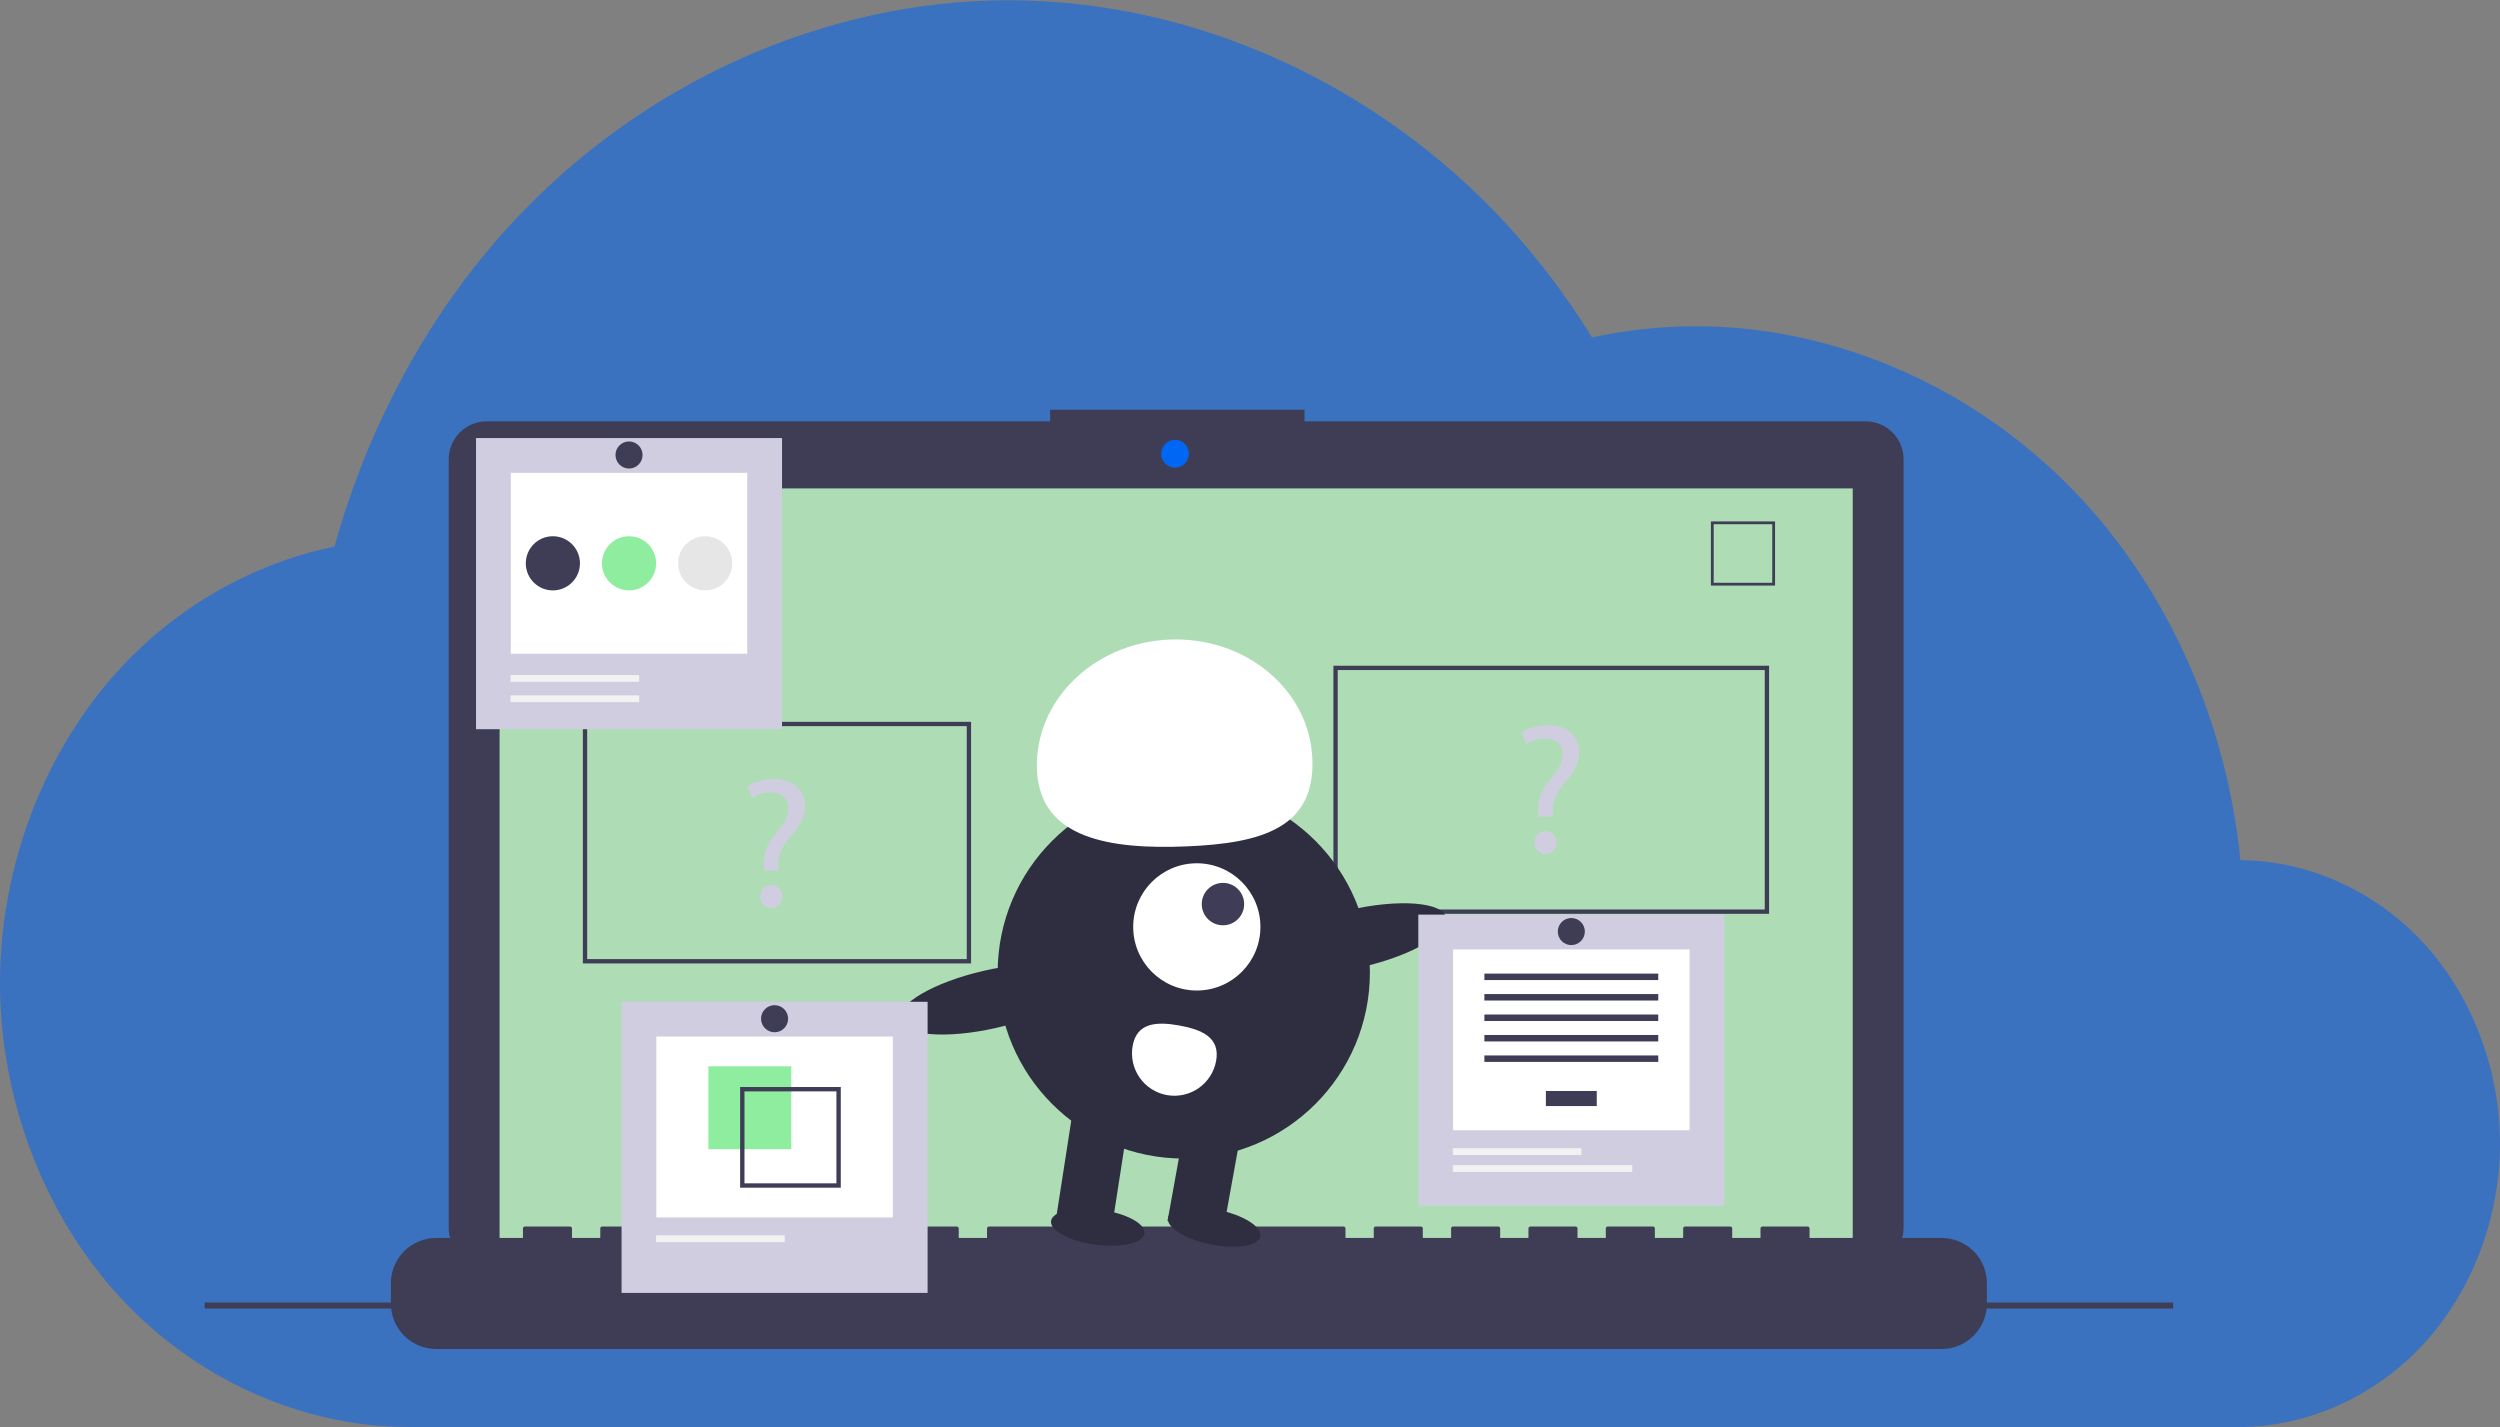 <svg width="543" height="310" viewBox="0 0 543 310" fill="none" xmlns="http://www.w3.org/2000/svg">
<rect x="0" y="0" width="543" height="310" fill="#808080" stroke="none"/>
<path d="M219.089 0.061C179.038 0.061 139.23 17.98 110.909 48.752C93.066 68.139 79.932 92.48 72.648 118.719C55.141 122.31 38.606 131.594 25.999 145.293C9.566 163.148 0 188.236 0 213.487C0 238.738 9.566 263.835 25.999 281.69C42.432 299.545 65.529 309.939 88.769 309.939H486.339C501.173 309.939 515.918 303.307 526.407 291.911C536.897 280.514 543 264.492 543 248.374C543 232.256 536.897 216.243 526.407 204.846C515.983 193.519 501.353 186.906 486.612 186.825C483.735 157.622 471.559 129.514 452.431 108.73C430.404 84.797 399.446 70.861 368.296 70.861C360.733 70.861 353.186 71.704 345.771 73.29C340.345 64.492 334.166 56.246 327.268 48.752C298.948 17.98 259.14 0.061 219.089 0.061V0.061Z" fill="#0067F4" fill-opacity="0.55"/>
<g clip-path="url(#clip0_420_69)">
<path d="M405.221 91.512H283.345V89H228.081V91.512H105.703C104.62 91.512 103.548 91.726 102.548 92.14C101.548 92.554 100.639 93.162 99.873 93.927C99.108 94.693 98.5 95.602 98.086 96.602C97.672 97.603 97.459 98.675 97.459 99.757V266.666C97.459 268.853 98.327 270.95 99.873 272.496C101.419 274.043 103.516 274.911 105.703 274.911H405.221C406.303 274.911 407.375 274.698 408.376 274.284C409.376 273.869 410.285 273.262 411.05 272.496C411.816 271.731 412.423 270.822 412.837 269.821C413.252 268.821 413.465 267.749 413.465 266.666V99.757C413.465 98.675 413.252 97.603 412.837 96.602C412.423 95.602 411.816 94.693 411.05 93.927C410.285 93.162 409.376 92.554 408.376 92.14C407.375 91.726 406.303 91.512 405.221 91.512V91.512Z" fill="#3F3D56"/>
<path d="M402.412 106.084H108.511V271.897H402.412V106.084Z" fill="#ADDCB5"/>
<path d="M255.211 101.562C256.875 101.562 258.225 100.212 258.225 98.547C258.225 96.882 256.875 95.532 255.211 95.532C253.546 95.532 252.196 96.882 252.196 98.547C252.196 100.212 253.546 101.562 255.211 101.562Z" fill="#0067F4"/>
<path d="M385.54 127.187H371.608V113.253H385.54V127.187ZM372.214 126.581H384.934V113.859H372.214V126.581Z" fill="#3F3D56"/>
<path d="M421.717 268.882H393.034V266.815C393.034 266.761 393.024 266.708 393.003 266.658C392.982 266.608 392.952 266.563 392.914 266.525C392.876 266.487 392.831 266.457 392.781 266.436C392.732 266.416 392.678 266.405 392.624 266.405H382.79C382.737 266.405 382.683 266.416 382.634 266.436C382.584 266.457 382.539 266.487 382.501 266.525C382.463 266.563 382.432 266.608 382.412 266.658C382.391 266.708 382.381 266.761 382.381 266.815V268.882H376.234V266.815C376.234 266.761 376.224 266.708 376.203 266.658C376.182 266.608 376.152 266.563 376.114 266.525C376.076 266.487 376.031 266.457 375.981 266.436C375.932 266.416 375.878 266.405 375.825 266.405H365.99C365.937 266.405 365.883 266.416 365.834 266.436C365.784 266.457 365.739 266.487 365.701 266.525C365.663 266.563 365.632 266.608 365.612 266.658C365.591 266.708 365.581 266.761 365.581 266.815V268.882H359.434V266.815C359.434 266.761 359.424 266.708 359.403 266.658C359.383 266.608 359.352 266.563 359.314 266.525C359.276 266.487 359.231 266.457 359.181 266.436C359.132 266.416 359.078 266.405 359.025 266.405H349.19C349.137 266.405 349.083 266.416 349.034 266.436C348.984 266.457 348.939 266.487 348.901 266.525C348.863 266.563 348.832 266.608 348.812 266.658C348.791 266.708 348.781 266.761 348.781 266.815V268.882H342.634V266.815C342.634 266.761 342.624 266.708 342.603 266.658C342.583 266.608 342.552 266.563 342.514 266.525C342.476 266.487 342.431 266.457 342.381 266.436C342.332 266.416 342.278 266.405 342.225 266.405H332.391C332.337 266.405 332.283 266.416 332.234 266.436C332.184 266.457 332.139 266.487 332.101 266.525C332.063 266.563 332.033 266.608 332.012 266.658C331.991 266.708 331.981 266.761 331.981 266.815V268.882H325.834V266.815C325.834 266.761 325.824 266.708 325.803 266.658C325.783 266.608 325.752 266.563 325.714 266.525C325.676 266.487 325.631 266.457 325.581 266.436C325.532 266.416 325.478 266.405 325.425 266.405H315.591C315.537 266.405 315.483 266.416 315.434 266.436C315.384 266.457 315.339 266.487 315.301 266.525C315.263 266.563 315.233 266.608 315.212 266.658C315.191 266.708 315.181 266.761 315.181 266.815V268.882H309.034V266.815C309.034 266.761 309.024 266.708 309.003 266.658C308.983 266.608 308.953 266.563 308.914 266.525C308.876 266.487 308.831 266.457 308.782 266.436C308.732 266.416 308.679 266.405 308.625 266.405H298.791C298.737 266.405 298.684 266.416 298.634 266.436C298.584 266.457 298.539 266.487 298.501 266.525C298.463 266.563 298.433 266.608 298.412 266.658C298.391 266.708 298.381 266.761 298.381 266.815V268.882H292.235V266.815C292.235 266.761 292.224 266.708 292.203 266.658C292.183 266.608 292.153 266.563 292.115 266.525C292.076 266.487 292.031 266.457 291.982 266.436C291.932 266.416 291.879 266.405 291.825 266.405H214.791C214.737 266.405 214.684 266.416 214.634 266.436C214.584 266.457 214.539 266.487 214.501 266.525C214.463 266.563 214.433 266.608 214.412 266.658C214.392 266.708 214.381 266.761 214.381 266.815V268.882H208.235V266.815C208.235 266.761 208.224 266.708 208.204 266.658C208.183 266.608 208.153 266.563 208.115 266.525C208.077 266.487 208.032 266.457 207.982 266.436C207.932 266.416 207.879 266.405 207.825 266.405H197.991C197.937 266.405 197.884 266.416 197.834 266.436C197.784 266.457 197.739 266.487 197.701 266.525C197.663 266.563 197.633 266.608 197.612 266.658C197.592 266.708 197.581 266.761 197.581 266.815V268.882H191.435V266.815C191.435 266.761 191.424 266.708 191.404 266.658C191.383 266.608 191.353 266.563 191.315 266.525C191.277 266.487 191.232 266.457 191.182 266.436C191.132 266.416 191.079 266.405 191.025 266.405H181.191C181.137 266.405 181.084 266.416 181.034 266.436C180.985 266.457 180.939 266.487 180.901 266.525C180.863 266.563 180.833 266.608 180.812 266.658C180.792 266.708 180.781 266.761 180.781 266.815V268.882H174.635V266.815C174.635 266.761 174.624 266.708 174.604 266.658C174.583 266.608 174.553 266.563 174.515 266.525C174.477 266.487 174.432 266.457 174.382 266.436C174.332 266.416 174.279 266.405 174.225 266.405H164.391C164.337 266.405 164.284 266.416 164.234 266.436C164.185 266.457 164.139 266.487 164.101 266.525C164.063 266.563 164.033 266.608 164.013 266.658C163.992 266.708 163.981 266.761 163.981 266.815V268.882H157.835V266.815C157.835 266.761 157.824 266.708 157.804 266.658C157.783 266.608 157.753 266.563 157.715 266.525C157.677 266.487 157.632 266.457 157.582 266.436C157.532 266.416 157.479 266.405 157.425 266.405H147.591C147.537 266.405 147.484 266.416 147.434 266.436C147.385 266.457 147.339 266.487 147.301 266.525C147.263 266.563 147.233 266.608 147.213 266.658C147.192 266.708 147.181 266.761 147.181 266.815V268.882H141.035V266.815C141.035 266.761 141.024 266.708 141.004 266.658C140.983 266.608 140.953 266.563 140.915 266.525C140.877 266.487 140.832 266.457 140.782 266.436C140.732 266.416 140.679 266.405 140.625 266.405H130.791C130.737 266.405 130.684 266.416 130.634 266.436C130.585 266.457 130.54 266.487 130.501 266.525C130.463 266.563 130.433 266.608 130.413 266.658C130.392 266.708 130.381 266.761 130.381 266.815V268.882H124.235V266.815C124.235 266.761 124.225 266.708 124.204 266.658C124.183 266.608 124.153 266.563 124.115 266.525C124.077 266.487 124.032 266.457 123.982 266.436C123.932 266.416 123.879 266.405 123.825 266.405H113.991C113.937 266.405 113.884 266.416 113.834 266.436C113.785 266.457 113.74 266.487 113.702 266.525C113.663 266.563 113.633 266.608 113.613 266.658C113.592 266.708 113.582 266.761 113.582 266.815V268.882H94.733C92.125 268.882 89.623 269.918 87.779 271.763C85.935 273.607 84.899 276.109 84.899 278.717V283.165C84.899 285.773 85.935 288.275 87.779 290.119C89.623 291.964 92.125 293 94.733 293H421.717C424.325 293 426.827 291.964 428.671 290.119C430.515 288.275 431.551 285.773 431.551 283.165V278.717C431.551 276.109 430.515 273.607 428.671 271.763C426.827 269.918 424.325 268.882 421.717 268.882V268.882Z" fill="#3F3D56"/>
<path d="M472 282.91H44.45V284.215H472V282.91Z" fill="#3F3D56"/>
<path d="M384.244 198.478H289.618V144.599H384.244V198.478ZM290.554 197.541H383.307V145.536H290.554V197.541Z" fill="#3F3D56"/>
<path d="M210.918 209.254H126.597V156.78H210.918V209.254ZM127.534 208.317H209.981V157.717H127.534V208.317Z" fill="#3F3D56"/>
<path d="M165.991 189.107L165.91 188.06C165.669 185.884 166.394 183.507 168.408 181.09C170.221 178.954 171.228 177.383 171.228 175.57C171.228 173.515 169.939 172.145 167.401 172.105C165.949 172.099 164.53 172.534 163.332 173.354L162.365 170.815C163.695 169.848 165.991 169.203 168.126 169.203C172.759 169.203 174.854 172.064 174.854 175.126C174.854 177.866 173.323 179.841 171.389 182.137C169.617 184.232 168.972 186.005 169.093 188.06L169.133 189.107L165.991 189.107ZM165.105 194.748C165.083 194.42 165.13 194.09 165.242 193.78C165.354 193.471 165.529 193.187 165.756 192.949C165.984 192.71 166.258 192.521 166.562 192.394C166.866 192.267 167.192 192.204 167.522 192.21C168.932 192.21 169.899 193.257 169.899 194.748C169.912 195.071 169.86 195.394 169.745 195.696C169.631 195.999 169.457 196.275 169.233 196.508C169.009 196.742 168.74 196.928 168.443 197.054C168.145 197.181 167.825 197.247 167.502 197.247C167.178 197.247 166.858 197.181 166.561 197.054C166.263 196.928 165.995 196.742 165.771 196.508C165.547 196.275 165.372 195.999 165.258 195.696C165.144 195.394 165.091 195.071 165.105 194.748V194.748Z" fill="#D0CDE1"/>
<path d="M334.164 177.395L334.084 176.347C333.842 174.171 334.567 171.794 336.581 169.377C338.394 167.241 339.401 165.67 339.401 163.857C339.401 161.802 338.112 160.432 335.574 160.392C334.123 160.386 332.704 160.822 331.505 161.641L330.538 159.102C331.868 158.135 334.164 157.491 336.299 157.491C340.932 157.491 343.027 160.352 343.027 163.413C343.027 166.154 341.496 168.128 339.562 170.424C337.79 172.519 337.145 174.292 337.266 176.347L337.306 177.395L334.164 177.395ZM333.278 183.036C333.256 182.707 333.303 182.377 333.415 182.067C333.527 181.758 333.703 181.475 333.93 181.236C334.157 180.998 334.431 180.809 334.735 180.681C335.039 180.554 335.366 180.492 335.695 180.497C337.105 180.497 338.072 181.544 338.072 183.036C338.085 183.359 338.033 183.681 337.919 183.984C337.804 184.286 337.63 184.562 337.406 184.796C337.182 185.029 336.913 185.215 336.616 185.342C336.318 185.468 335.998 185.534 335.675 185.534C335.352 185.534 335.032 185.468 334.734 185.342C334.437 185.215 334.168 185.029 333.944 184.796C333.72 184.562 333.546 184.286 333.431 183.984C333.317 183.681 333.265 183.359 333.278 183.036V183.036Z" fill="#D0CDE1"/>
<path d="M257.117 251.64C279.443 251.64 297.541 233.539 297.541 211.211C297.541 188.883 279.443 170.782 257.117 170.782C234.792 170.782 216.694 188.883 216.694 211.211C216.694 233.539 234.792 251.64 257.117 251.64Z" fill="#2F2E41"/>
<path d="M241.505 266.575L229.42 264.387L233.34 239.151L245.424 241.339L241.505 266.575Z" fill="#2F2E41"/>
<path d="M269.592 245.714L257.508 243.527L253.589 265.18L265.673 267.368L269.592 245.714Z" fill="#2F2E41"/>
<path d="M273.75 268.548C274.169 266.47 270.018 263.879 264.478 262.76C258.937 261.642 254.106 262.419 253.687 264.497C253.267 266.575 257.419 269.166 262.959 270.285C268.499 271.403 273.33 270.626 273.75 268.548Z" fill="#2F2E41"/>
<path d="M248.58 267.895C248.859 265.794 244.542 263.488 238.939 262.746C233.336 262.004 228.568 263.105 228.29 265.207C228.012 267.308 232.328 269.614 237.931 270.356C243.534 271.098 248.302 269.997 248.58 267.895Z" fill="#2F2E41"/>
<path d="M259.947 215.139C267.577 215.139 273.763 208.953 273.763 201.322C273.763 193.691 267.577 187.504 259.947 187.504C252.317 187.504 246.132 193.691 246.132 201.322C246.132 208.953 252.317 215.139 259.947 215.139Z" fill="white"/>
<path d="M265.625 200.975C268.169 200.975 270.231 198.913 270.231 196.369C270.231 193.825 268.169 191.763 265.625 191.763C263.082 191.763 261.02 193.825 261.02 196.369C261.02 198.913 263.082 200.975 265.625 200.975Z" fill="#3F3D56"/>
<path d="M225.229 167.229C224.621 152.261 237.519 139.584 254.037 138.912C270.556 138.241 284.439 149.831 285.047 164.798C285.655 179.766 274.173 183.167 257.654 183.838C241.136 184.509 225.837 182.196 225.229 167.229Z" fill="white"/>
<path d="M295.86 210.031C306.741 207.537 314.927 202.745 314.144 199.329C313.361 195.913 303.906 195.166 293.025 197.66C282.145 200.154 273.959 204.946 274.742 208.362C275.525 211.778 284.98 212.525 295.86 210.031Z" fill="#2F2E41"/>
<path d="M216.51 223.229C227.391 220.734 235.577 215.943 234.794 212.527C234.011 209.11 224.556 208.363 213.675 210.857C202.795 213.352 194.609 218.143 195.392 221.559C196.175 224.976 205.63 225.723 216.51 223.229Z" fill="#2F2E41"/>
<path d="M246.015 227.144C245.799 228.334 245.821 229.555 246.077 230.737C246.333 231.919 246.82 233.04 247.509 234.034C248.199 235.028 249.077 235.876 250.094 236.531C251.111 237.185 252.247 237.633 253.437 237.849C254.628 238.064 255.848 238.043 257.031 237.787C258.213 237.53 259.333 237.044 260.326 236.354C261.32 235.665 262.169 234.787 262.823 233.769C263.478 232.752 263.926 231.616 264.141 230.425C265.047 225.419 261.177 223.648 256.172 222.742C251.166 221.835 246.921 222.137 246.015 227.144Z" fill="white"/>
<path d="M169.859 95.148H103.392V158.382H169.859V95.148Z" fill="#D0CDE1"/>
<path d="M162.305 102.702H110.945V141.983H162.305V102.702Z" fill="white"/>
<path d="M138.831 146.617H110.894V148.088H138.831V146.617Z" fill="#F2F2F2"/>
<path d="M138.831 151.029H110.894V152.5H138.831V151.029Z" fill="#F2F2F2"/>
<path d="M120.084 128.235C123.332 128.235 125.965 125.602 125.965 122.353C125.965 119.105 123.332 116.471 120.084 116.471C116.835 116.471 114.202 119.105 114.202 122.353C114.202 125.602 116.835 128.235 120.084 128.235Z" fill="#3F3D56"/>
<path d="M136.625 128.235C139.873 128.235 142.507 125.602 142.507 122.353C142.507 119.105 139.873 116.471 136.625 116.471C133.377 116.471 130.744 119.105 130.744 122.353C130.744 125.602 133.377 128.235 136.625 128.235Z" fill="#8FED9F"/>
<path d="M153.167 128.235C156.415 128.235 159.048 125.602 159.048 122.353C159.048 119.105 156.415 116.471 153.167 116.471C149.918 116.471 147.285 119.105 147.285 122.353C147.285 125.602 149.918 128.235 153.167 128.235Z" fill="#E6E6E6"/>
<path d="M136.625 101.765C138.249 101.765 139.566 100.449 139.566 98.824C139.566 97.2 138.249 95.883 136.625 95.883C135.001 95.883 133.684 97.2 133.684 98.824C133.684 100.449 135.001 101.765 136.625 101.765Z" fill="#3F3D56"/>
<path d="M201.473 217.588H135.006V280.821H201.473V217.588Z" fill="#D0CDE1"/>
<path d="M193.92 225.142H142.559V264.423H193.92V225.142Z" fill="white"/>
<path d="M171.867 231.597H153.861V249.605H171.867V231.597Z" fill="#8FED9F"/>
<path d="M160.754 236.1V257.967H182.618V236.1H160.754ZM181.67 257.019H161.702V237.049H181.67V257.019Z" fill="#3F3D56"/>
<path d="M170.445 268.322H142.508V269.792H170.445V268.322Z" fill="#F2F2F2"/>
<path d="M168.24 224.205C169.864 224.205 171.18 222.888 171.18 221.264C171.18 219.64 169.864 218.323 168.24 218.323C166.615 218.323 165.299 219.64 165.299 221.264C165.299 222.888 166.615 224.205 168.24 224.205Z" fill="#3F3D56"/>
<path d="M374.525 198.657H308.058V261.891H374.525V198.657Z" fill="#D0CDE1"/>
<path d="M366.972 206.211H315.611V245.492H366.972V206.211Z" fill="white"/>
<path d="M346.816 236.962H335.767V240.237H346.816V236.962Z" fill="#3F3D56"/>
<path d="M360.174 211.466H322.409V212.869H360.174V211.466Z" fill="#3F3D56"/>
<path d="M360.174 215.91H322.409V217.314H360.174V215.91Z" fill="#3F3D56"/>
<path d="M360.174 220.354H322.409V221.758H360.174V220.354Z" fill="#3F3D56"/>
<path d="M360.174 224.799H322.409V226.202H360.174V224.799Z" fill="#3F3D56"/>
<path d="M360.174 229.243H322.409V230.647H360.174V229.243Z" fill="#3F3D56"/>
<path d="M343.497 249.391H315.56V250.861H343.497V249.391Z" fill="#F2F2F2"/>
<path d="M354.525 253.067H315.56V254.538H354.525V253.067Z" fill="#F2F2F2"/>
<path d="M341.291 205.274C342.915 205.274 344.232 203.957 344.232 202.333C344.232 200.709 342.915 199.392 341.291 199.392C339.667 199.392 338.351 200.709 338.351 202.333C338.351 203.957 339.667 205.274 341.291 205.274Z" fill="#3F3D56"/>
</g>
<defs>
<clipPath id="clip0_420_69">
<rect width="441" height="204" fill="white" transform="translate(31 89)"/>
</clipPath>
</defs>
</svg>

